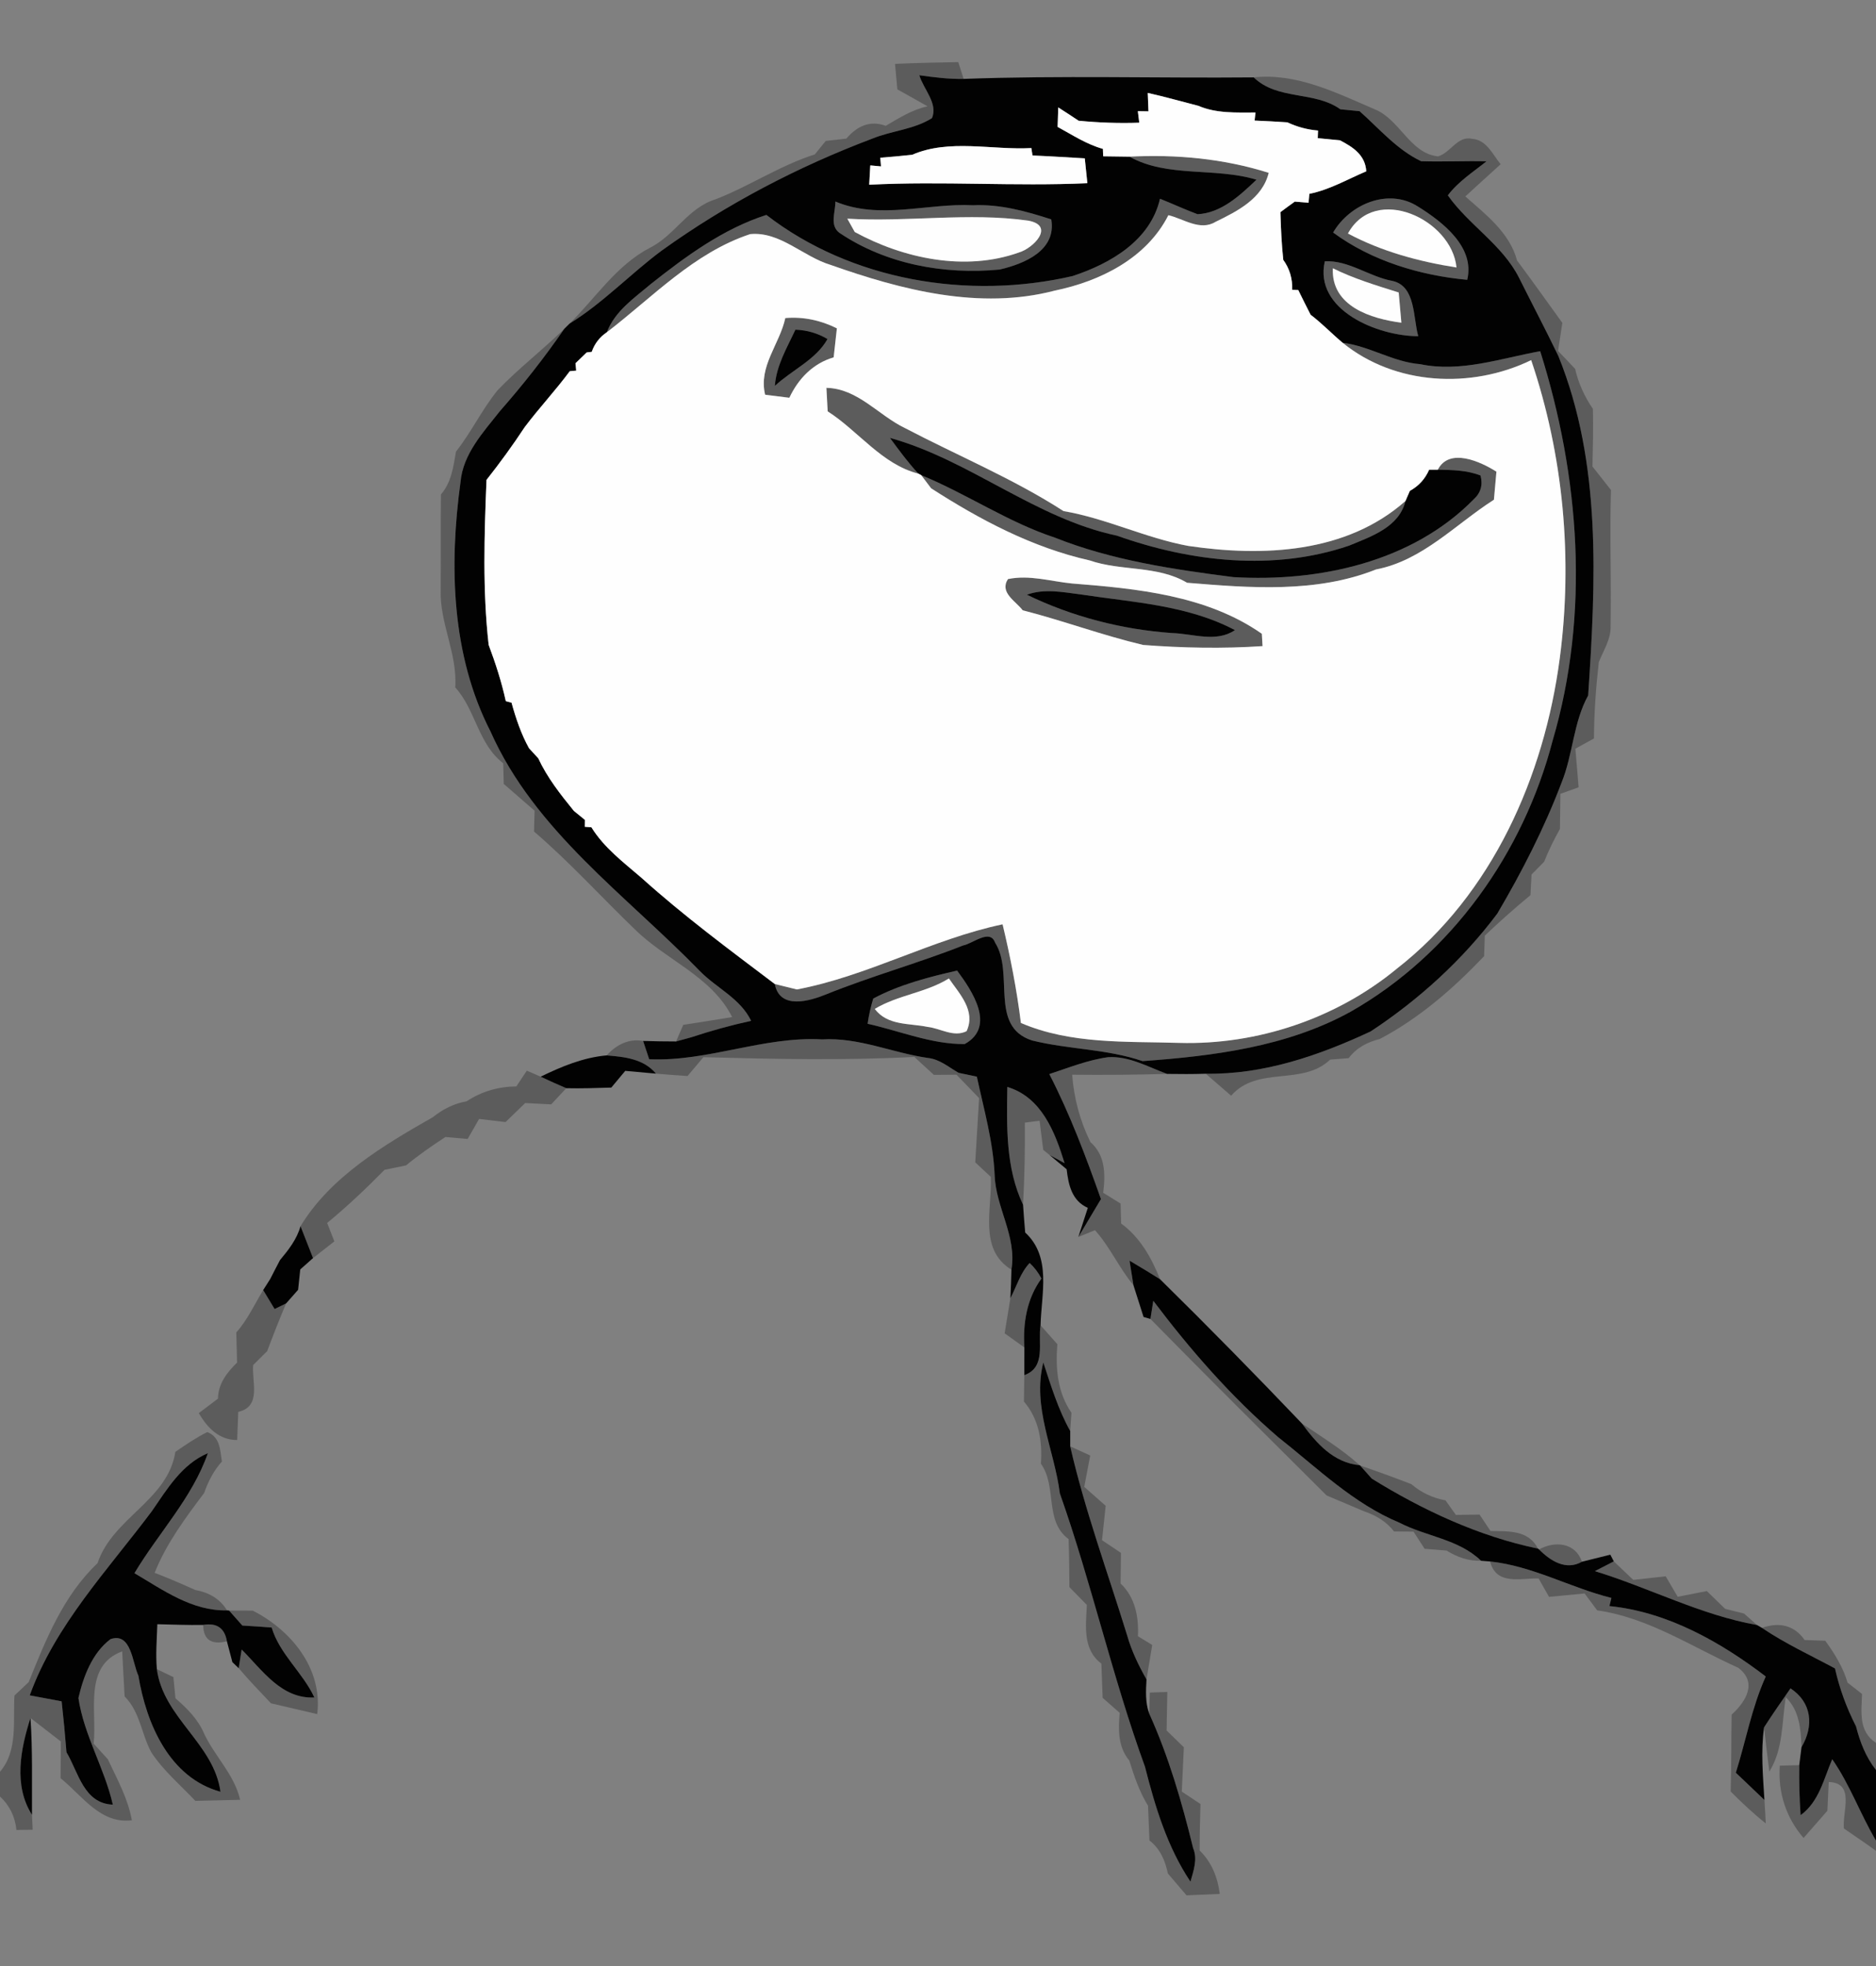 <?xml version="1.0" encoding="UTF-8" ?>
<!DOCTYPE svg PUBLIC "-//W3C//DTD SVG 1.1//EN" "http://www.w3.org/Graphics/SVG/1.1/DTD/svg11.dtd">
<svg width="210pt" height="220pt" viewBox="0 0 210 220" version="1.1" xmlns="http://www.w3.org/2000/svg">
<rect x="0" y="0" width="210" height="220" fill="#808080" stroke="none"/>
<g id="#585858e0">
<path fill="#585858" opacity="0.88" d=" M 100.19 7.15 C 102.55 7.04 104.91 6.99 107.27 6.95 C 107.42 7.42 107.72 8.36 107.87 8.83 C 106.21 8.86 104.55 8.65 102.91 8.42 C 103.35 9.94 105.04 11.59 104.32 13.22 C 102.32 14.49 99.83 14.62 97.65 15.51 C 89.30 18.66 81.32 22.83 74.06 28.05 C 70.55 30.66 67.51 33.90 63.76 36.21 C 66.69 33.32 69.01 29.67 72.75 27.73 C 75.52 26.34 77.04 23.24 80.08 22.31 C 83.89 20.84 87.31 18.51 91.21 17.28 C 91.52 16.90 92.13 16.14 92.43 15.77 C 93.01 15.70 94.16 15.58 94.74 15.51 C 95.91 14.14 97.36 13.42 99.15 14.08 C 100.64 13.21 102.10 12.27 103.83 11.90 C 102.70 11.26 101.58 10.62 100.45 10.00 C 100.36 9.05 100.27 8.10 100.19 7.15 Z" />
<path fill="#585858" opacity="0.88" d=" M 140.34 8.66 C 145.11 8.14 149.59 10.38 153.86 12.22 C 156.71 13.35 157.80 17.15 160.96 17.50 C 162.39 17.11 163.15 15.14 164.81 15.54 C 166.41 15.65 167.09 17.29 167.98 18.38 C 166.66 19.57 165.34 20.78 164.03 21.98 C 166.33 24.02 168.98 26.02 169.82 29.15 C 171.54 31.46 173.21 33.80 174.89 36.13 C 174.77 36.91 174.53 38.48 174.41 39.27 C 175.05 39.93 175.68 40.60 176.32 41.28 C 176.69 42.89 177.37 44.39 178.31 45.75 C 178.36 47.90 178.31 50.05 178.26 52.20 C 178.95 53.08 179.64 53.95 180.33 54.83 C 180.18 59.90 180.38 64.97 180.29 70.03 C 180.35 71.51 179.49 72.78 178.97 74.10 C 178.65 76.93 178.44 79.78 178.43 82.63 C 177.91 82.92 176.87 83.49 176.35 83.78 C 176.47 85.22 176.59 86.66 176.71 88.10 C 176.20 88.28 175.18 88.65 174.67 88.83 C 174.66 90.14 174.64 91.45 174.62 92.76 C 173.95 93.94 173.36 95.16 172.85 96.43 C 172.50 96.78 171.80 97.50 171.44 97.86 C 171.41 98.44 171.35 99.59 171.32 100.17 C 169.56 101.62 167.86 103.13 166.21 104.70 C 166.19 105.27 166.15 106.42 166.13 107.00 C 162.67 110.62 158.90 113.93 154.44 116.27 C 153.06 116.60 151.83 117.26 150.97 118.41 C 150.45 118.45 149.41 118.53 148.90 118.57 C 145.78 121.56 140.80 119.21 137.81 122.61 C 136.86 121.79 135.91 120.97 134.97 120.15 C 141.45 120.26 147.64 118.12 153.43 115.42 C 158.83 111.87 163.73 107.41 167.61 102.23 C 170.37 97.55 172.87 92.67 174.80 87.58 C 176.09 84.41 176.11 80.84 177.78 77.82 C 178.62 65.13 179.32 51.86 174.44 39.83 C 173.02 36.89 171.50 34.00 170.04 31.08 C 168.17 27.38 164.43 25.20 162.07 21.86 C 163.24 20.31 164.90 19.25 166.40 18.05 C 163.96 17.99 161.52 18.12 159.08 18.04 C 156.37 16.75 154.40 14.40 152.19 12.44 C 151.65 12.39 150.57 12.28 150.04 12.23 C 147.12 10.15 143.01 11.25 140.34 8.66 Z" />
<path fill="#585858" opacity="0.88" d=" M 126.43 17.53 C 131.70 17.26 136.98 17.75 142.02 19.34 C 141.31 22.23 138.52 23.63 136.06 24.83 C 134.33 25.88 132.48 24.48 130.79 24.08 C 128.34 28.91 123.16 31.47 118.07 32.52 C 109.67 34.72 100.92 32.45 92.97 29.64 C 89.90 28.72 87.31 25.87 83.97 26.20 C 77.68 28.28 73.06 33.25 67.93 37.18 C 68.84 34.80 71.01 33.34 72.88 31.76 C 76.81 28.65 80.96 25.60 85.79 24.05 C 95.32 31.42 108.43 33.58 120.07 30.89 C 124.30 29.50 128.78 26.91 129.85 22.24 C 131.26 22.80 132.63 23.44 134.05 23.97 C 136.70 23.85 138.82 21.85 140.65 20.11 C 136.02 18.70 130.68 19.91 126.43 17.53 Z" />
<path fill="#585858" opacity="0.88" d=" M 149.23 26.02 C 151.08 22.84 155.43 20.99 158.74 23.12 C 161.50 24.84 165.13 27.65 164.24 31.31 C 158.99 30.83 153.54 29.20 149.23 26.02 M 150.89 26.13 C 154.66 28.14 158.83 29.27 163.04 29.93 C 162.52 24.55 153.94 20.55 150.89 26.13 Z" />
<path fill="#585858" opacity="0.88" d=" M 93.96 26.05 C 92.83 25.22 93.54 23.69 93.51 22.55 C 98.49 24.64 103.77 22.71 108.92 22.97 C 111.93 22.83 114.85 23.63 117.68 24.55 C 118.27 28.02 114.70 29.51 111.91 30.16 C 105.71 30.76 99.17 29.57 93.96 26.05 M 94.85 24.47 L 95.68 25.96 C 101.12 28.93 108.03 30.40 114.04 28.26 C 115.67 27.79 118.15 25.26 115.11 24.69 C 108.40 23.74 101.60 24.88 94.85 24.47 Z" />
<path fill="#585858" opacity="0.88" d=" M 148.30 29.24 C 150.99 29.10 153.27 30.97 155.89 31.44 C 158.50 32.03 158.17 35.58 158.76 37.62 C 154.24 37.63 147.05 34.70 148.30 29.24 M 149.20 30.02 C 149.00 34.29 153.50 35.67 156.87 36.11 C 156.79 35.26 156.64 33.57 156.57 32.73 C 154.07 31.94 151.55 31.19 149.20 30.02 Z" />
<path fill="#585858" opacity="0.88" d=" M 87.91 35.59 C 89.93 35.42 91.87 35.84 93.68 36.74 C 93.56 37.82 93.44 38.91 93.32 39.99 C 91.01 40.66 89.36 42.38 88.36 44.51 C 87.45 44.40 86.55 44.28 85.65 44.17 C 84.88 41.00 87.27 38.53 87.91 35.59 M 89.04 36.89 C 88.10 38.91 86.90 40.90 86.74 43.18 C 88.65 41.40 91.34 40.25 92.63 37.94 C 91.54 37.29 90.34 36.94 89.04 36.89 Z" />
<path fill="#585858" opacity="0.88" d=" M 55.70 43.67 C 58.04 41.23 60.74 39.16 63.17 36.79 C 60.95 40.02 58.52 43.09 55.94 46.03 C 54.08 48.39 51.83 50.80 51.55 53.94 C 50.27 63.29 50.52 73.30 54.91 81.86 C 59.87 93.01 70.10 100.18 78.36 108.68 C 80.23 110.58 82.88 111.73 84.08 114.23 C 81.82 114.73 79.59 115.34 77.39 116.07 C 76.96 116.19 76.11 116.42 75.68 116.54 C 75.88 116.07 76.28 115.14 76.49 114.68 C 78.31 114.40 80.14 114.11 81.96 113.81 C 79.63 109.21 74.51 107.43 71.02 103.95 C 67.26 100.33 63.75 96.45 59.78 93.05 C 59.79 92.47 59.82 91.30 59.84 90.72 C 58.69 89.72 57.54 88.72 56.39 87.72 C 56.37 87.14 56.35 85.99 56.33 85.41 C 53.51 83.24 53.25 79.44 50.96 76.92 C 51.22 73.15 49.21 69.74 49.33 66.01 C 49.36 62.45 49.31 58.89 49.36 55.33 C 50.52 53.99 50.76 52.23 51.04 50.54 C 52.76 48.37 53.95 45.82 55.70 43.67 Z" />
<path fill="#585858" opacity="0.88" d=" M 150.30 38.36 C 153.30 38.72 155.93 40.51 158.97 40.75 C 163.51 41.70 167.98 40.10 172.41 39.30 C 176.84 53.34 177.99 68.67 173.79 82.92 C 170.53 95.41 162.49 106.79 151.19 113.21 C 144.09 117.13 135.85 118.17 127.90 118.74 C 123.88 117.36 119.57 117.44 115.50 116.42 C 110.69 114.83 113.57 108.90 111.39 105.48 C 110.82 103.89 108.88 105.60 107.83 105.79 C 102.79 107.78 97.56 109.22 92.53 111.25 C 90.61 112.03 87.29 113.02 86.73 110.11 C 87.35 110.26 88.58 110.57 89.20 110.72 C 97.12 109.23 104.35 105.09 112.23 103.43 C 113.10 107.07 113.82 110.75 114.28 114.47 C 119.88 116.87 126.06 116.52 132.01 116.70 C 140.76 116.95 149.62 113.96 156.37 108.39 C 167.06 100.06 172.86 86.86 174.60 73.67 C 176.07 62.52 175.02 50.96 171.40 40.30 C 164.70 43.55 156.17 43.13 150.30 38.36 Z" />
<path fill="#585858" opacity="0.88" d=" M 92.51 43.40 C 96.03 43.48 98.31 46.46 101.28 47.89 C 107.20 50.99 113.42 53.56 119.05 57.19 C 123.85 58.01 128.24 60.21 133.02 61.09 C 141.35 62.32 150.70 61.93 157.33 56.06 C 156.61 59.01 153.49 60.03 151.01 61.06 C 142.58 63.93 133.29 62.88 125.03 59.94 C 115.87 58.01 108.59 51.49 99.62 49.00 C 100.63 50.37 101.64 51.75 102.80 53.00 C 98.71 51.96 96.10 48.24 92.65 46.03 C 92.61 45.15 92.56 44.28 92.51 43.40 Z" />
<path fill="#585858" opacity="0.88" d=" M 160.95 52.56 C 162.23 50.05 165.73 51.65 167.51 52.78 C 167.41 53.83 167.33 54.87 167.23 55.92 C 162.95 58.65 159.24 62.72 154.04 63.72 C 147.34 66.39 139.92 65.79 132.88 65.21 C 129.55 63.24 125.54 63.94 121.97 62.71 C 115.57 61.27 109.71 58.17 104.23 54.64 C 103.95 54.27 103.39 53.54 103.12 53.17 C 108.22 55.26 112.82 58.43 118.08 60.16 C 124.46 62.70 131.30 63.71 138.07 64.58 C 147.62 65.14 158.04 62.92 164.95 55.89 C 165.75 55.17 166.01 54.28 165.73 53.21 C 164.21 52.61 162.56 52.59 160.95 52.56 Z" />
<path fill="#585858" opacity="0.88" d=" M 112.83 64.80 C 115.22 64.30 117.60 65.05 119.97 65.29 C 127.25 65.86 135.11 66.62 141.25 70.92 C 141.27 71.27 141.31 71.95 141.33 72.30 C 136.88 72.60 132.41 72.51 127.96 72.17 C 123.40 71.09 119.00 69.45 114.48 68.29 C 113.68 67.24 111.86 66.31 112.83 64.80 M 114.95 66.55 C 120.03 69.01 125.58 70.44 131.20 70.84 C 133.52 70.90 136.14 71.94 138.24 70.51 C 132.92 67.70 126.82 67.41 120.99 66.52 C 118.99 66.27 116.91 65.83 114.95 66.55 Z" />
<path fill="#585858" opacity="0.88" d=" M 97.75 111.74 C 100.68 110.18 103.93 109.34 107.14 108.61 C 108.82 110.87 111.52 114.88 107.99 116.83 C 104.32 116.87 100.71 115.36 97.12 114.56 C 97.26 113.60 97.47 112.66 97.75 111.74 M 97.92 112.90 C 99.37 114.80 101.77 114.48 103.83 114.91 C 105.29 115.07 106.74 116.11 108.20 115.39 C 109.26 113.10 107.41 111.22 106.22 109.49 C 103.64 111.09 100.51 111.34 97.92 112.90 Z" />
<path fill="#585858" opacity="0.88" d=" M 67.91 118.10 C 68.98 116.91 70.38 116.19 71.99 116.48 C 72.16 117.00 72.50 118.02 72.67 118.53 C 79.26 118.82 85.45 115.94 92.03 116.31 C 96.12 116.06 99.91 117.82 103.89 118.39 C 105.20 118.53 106.21 119.43 107.31 120.05 C 107.82 120.16 108.84 120.37 109.35 120.48 C 110.13 124.12 111.17 127.72 111.34 131.46 C 111.45 135.11 113.85 138.33 113.22 142.08 C 109.50 139.80 111.08 135.24 110.91 131.69 C 110.47 131.29 109.60 130.48 109.17 130.07 C 109.31 127.68 109.46 125.28 109.60 122.88 C 108.76 122.01 107.91 121.13 107.07 120.26 C 106.44 120.26 105.18 120.28 104.54 120.28 C 103.81 119.61 103.08 118.94 102.35 118.27 C 94.49 118.68 86.61 118.51 78.74 118.30 C 78.30 118.82 77.41 119.88 76.96 120.41 C 75.79 120.33 74.61 120.24 73.43 120.14 C 72.05 118.48 69.91 118.26 67.91 118.10 Z" />
<path fill="#585858" opacity="0.88" d=" M 117.46 120.19 C 119.63 119.48 121.77 118.61 124.05 118.30 C 126.39 118.16 128.51 119.39 130.64 120.17 C 127.10 120.27 123.56 120.30 120.02 120.26 C 120.21 122.89 120.90 125.44 122.06 127.80 C 123.75 129.28 123.75 131.41 123.49 133.47 C 123.98 133.77 124.96 134.38 125.44 134.68 C 125.46 135.24 125.49 136.36 125.50 136.91 C 127.63 138.47 128.90 140.75 129.86 143.15 C 128.73 142.44 127.59 141.74 126.44 141.07 C 126.55 141.76 126.77 143.13 126.88 143.82 C 125.27 141.89 124.26 139.53 122.57 137.66 L 120.71 138.42 C 121.55 137.01 122.40 135.60 123.24 134.18 C 121.55 129.41 119.78 124.69 117.46 120.19 Z" />
<path fill="#585858" opacity="0.88" d=" M 57.80 121.57 C 58.09 121.13 58.68 120.25 58.97 119.81 C 59.36 119.98 60.13 120.32 60.52 120.48 C 61.47 120.93 62.42 121.36 63.39 121.77 C 62.97 122.23 62.13 123.13 61.70 123.58 C 60.98 123.54 59.52 123.47 58.79 123.43 C 58.05 124.14 57.32 124.85 56.59 125.56 C 55.85 125.47 54.37 125.30 53.63 125.21 C 53.31 125.77 52.67 126.89 52.35 127.45 C 51.73 127.40 50.49 127.28 49.86 127.23 C 48.34 128.22 46.85 129.26 45.45 130.41 C 44.85 130.53 43.65 130.78 43.05 130.90 C 41.00 132.98 38.88 134.99 36.62 136.85 C 36.89 137.53 37.16 138.22 37.43 138.91 C 36.83 139.38 35.64 140.31 35.04 140.78 C 34.69 139.89 33.99 138.11 33.64 137.21 C 36.99 131.68 42.99 128.12 48.46 125.01 C 49.57 124.12 50.82 123.48 52.23 123.24 C 53.90 122.13 55.79 121.59 57.80 121.57 Z" />
<path fill="#585858" opacity="0.88" d=" M 112.76 121.63 C 116.60 122.78 118.10 126.69 119.17 130.16 L 117.48 129.24 L 116.78 128.67 C 116.68 127.86 116.47 126.23 116.37 125.41 L 114.72 125.62 C 114.75 128.69 114.69 131.75 114.52 134.81 C 112.57 130.70 112.69 126.07 112.76 121.63 Z" />
<path fill="#585858" opacity="0.88" d=" M 120.50 133.34 C 120.74 133.58 120.74 133.58 120.50 133.34 Z" />
<path fill="#585858" opacity="0.88" d=" M 30.25 143.12 C 30.52 142.59 31.06 141.53 31.34 141.01 C 31.06 141.53 30.52 142.59 30.25 143.12 Z" />
<path fill="#585858" opacity="0.88" d=" M 115.26 141.33 C 115.79 141.82 116.23 142.40 116.58 143.07 C 114.94 145.33 114.50 148.04 114.67 150.78 C 114.12 150.38 113.01 149.59 112.46 149.20 C 112.67 147.89 112.88 146.59 113.10 145.28 C 113.79 143.97 114.22 142.42 115.26 141.33 Z" />
<path fill="#585858" opacity="0.88" d=" M 26.45 149.10 C 27.71 147.69 28.49 145.96 29.46 144.36 C 29.78 144.89 30.42 145.95 30.74 146.48 L 32.03 145.85 C 31.28 147.61 30.58 149.40 29.91 151.19 C 29.52 151.58 28.73 152.36 28.34 152.75 C 28.17 154.63 29.31 157.38 26.67 157.99 C 26.64 158.78 26.58 160.36 26.55 161.14 C 24.52 161.14 23.22 159.78 22.25 158.13 C 22.79 157.72 23.87 156.92 24.40 156.51 C 24.42 154.84 25.41 153.58 26.54 152.47 C 26.51 151.34 26.48 150.22 26.45 149.10 Z" />
<path fill="#585858" opacity="0.88" d=" M 128.78 147.59 C 128.86 147.09 129.02 146.07 129.10 145.56 C 133.26 151.07 137.82 156.30 143.07 160.81 C 147.42 164.23 151.46 168.23 156.65 170.39 C 159.64 171.94 163.28 172.22 165.79 174.65 C 164.39 174.70 163.10 174.24 161.93 173.51 C 161.32 173.46 160.09 173.36 159.47 173.31 C 159.16 172.83 158.54 171.87 158.23 171.39 C 157.68 171.38 156.59 171.38 156.05 171.37 C 155.19 170.26 154.01 169.56 152.70 169.12 C 151.29 168.53 149.90 167.93 148.50 167.34 C 141.91 160.78 135.29 154.23 128.78 147.59 Z" />
<path fill="#585858" opacity="0.88" d=" M 114.66 153.88 C 117.14 153.00 116.16 150.22 116.48 148.30 C 116.95 148.83 117.89 149.89 118.36 150.42 C 118.14 153.12 118.37 155.81 119.94 158.09 L 119.80 160.13 C 118.45 157.72 117.65 155.07 116.79 152.46 C 115.52 157.46 118.02 162.22 118.64 167.11 C 122.20 177.18 124.51 187.65 128.17 197.70 C 129.31 202.18 130.66 206.67 133.26 210.56 C 133.60 209.34 134.08 208.06 133.56 206.81 C 132.30 201.66 130.83 196.58 128.64 191.74 C 128.66 191.15 128.69 189.99 128.71 189.40 L 130.67 189.33 C 130.65 190.40 130.61 192.56 130.59 193.64 C 131.23 194.26 131.88 194.89 132.52 195.52 C 132.45 197.17 132.37 198.82 132.29 200.48 C 132.81 200.83 133.86 201.52 134.38 201.87 C 134.33 203.60 134.29 205.33 134.29 207.07 C 135.63 208.38 136.31 210.08 136.54 211.93 C 135.61 211.97 133.75 212.05 132.82 212.09 C 132.12 211.27 131.42 210.46 130.73 209.64 C 130.43 208.20 129.86 206.86 128.67 205.95 C 128.61 204.65 128.57 203.35 128.51 202.06 C 127.54 200.49 126.95 198.74 126.41 197.00 C 125.14 195.48 125.17 193.55 125.34 191.67 C 124.70 191.11 124.06 190.55 123.43 189.99 C 123.39 188.71 123.34 187.43 123.29 186.16 C 121.16 184.56 121.56 181.92 121.66 179.59 C 121.01 178.92 120.36 178.26 119.71 177.60 C 119.70 175.80 119.68 174.01 119.62 172.23 C 116.87 170.19 118.36 166.37 116.52 163.79 C 116.69 161.27 116.31 158.81 114.62 156.83 C 114.63 155.85 114.65 154.86 114.66 153.88 Z" />
<path fill="#585858" opacity="0.88" d=" M 145.74 159.29 C 147.94 160.78 150.22 162.17 152.21 163.96 C 149.27 163.68 147.37 161.51 145.74 159.29 Z" />
<path fill="#585858" opacity="0.88" d=" M 19.63 162.46 C 20.79 161.67 21.95 160.87 23.20 160.25 C 24.64 160.79 24.64 162.27 24.84 163.54 C 23.92 164.57 23.30 165.78 22.85 167.07 C 20.74 169.87 18.62 172.72 17.31 176.00 C 18.84 176.59 20.36 177.24 21.86 177.92 C 23.35 178.19 24.61 178.88 25.41 180.20 C 21.50 180.29 18.26 177.93 15.05 176.04 C 17.74 171.53 21.51 167.64 23.27 162.61 C 20.35 163.85 18.72 166.61 17.00 169.10 C 12.07 175.68 6.18 181.85 3.33 189.71 C 4.22 189.88 6.01 190.21 6.90 190.38 C 7.11 192.27 7.29 194.17 7.44 196.07 C 8.78 198.32 9.38 201.82 12.63 201.94 C 11.70 197.85 9.39 194.16 8.78 190.01 C 9.34 187.58 10.32 184.97 12.37 183.42 C 14.70 182.62 14.81 186.05 15.49 187.51 C 16.38 192.88 18.95 198.92 24.68 200.50 C 23.95 195.11 18.29 192.24 17.56 186.78 C 18.02 187.01 18.95 187.45 19.41 187.67 C 19.47 188.26 19.58 189.45 19.64 190.04 C 20.95 191.17 22.19 192.41 22.87 194.04 C 24.07 196.57 26.24 198.59 26.88 201.40 C 25.21 201.44 23.54 201.48 21.87 201.52 C 20.20 199.75 18.29 198.15 16.94 196.09 C 15.83 194.04 15.67 191.54 13.95 189.83 C 13.85 188.15 13.77 186.46 13.68 184.79 C 9.30 186.39 10.89 191.56 10.48 195.11 C 10.88 195.55 11.67 196.42 12.07 196.86 C 13.11 199.08 14.32 201.24 14.76 203.69 C 11.23 204.13 9.20 200.93 6.78 198.98 C 6.79 197.61 6.80 196.24 6.81 194.87 C 5.68 193.99 4.54 193.11 3.41 192.24 C 2.30 195.72 1.49 199.79 3.58 203.08 C 3.60 203.50 3.64 204.34 3.66 204.75 C 3.20 204.76 2.30 204.76 1.84 204.77 C 1.68 203.27 1.07 202.02 0.00 201.03 L 0.00 198.26 C 2.03 195.89 1.44 192.61 1.62 189.73 C 2.02 189.36 2.81 188.61 3.21 188.23 C 5.14 183.45 7.10 178.53 10.92 174.92 C 12.61 169.83 18.79 167.90 19.63 162.46 Z" />
<path fill="#585858" opacity="0.88" d=" M 119.80 161.85 C 120.36 162.11 121.48 162.62 122.04 162.87 C 121.88 163.75 121.54 165.50 121.37 166.38 C 122.17 167.08 122.97 167.79 123.77 168.50 C 123.63 169.78 123.50 171.06 123.36 172.35 C 123.89 172.70 124.95 173.41 125.48 173.77 C 125.46 174.90 125.45 176.04 125.44 177.19 C 127.08 178.76 127.48 180.91 127.38 183.10 C 127.78 183.34 128.58 183.82 128.98 184.07 C 128.76 185.35 128.55 186.64 128.34 187.93 C 127.45 186.36 126.66 184.73 126.17 182.99 C 124.00 175.96 121.45 169.03 119.80 161.85 Z" />
<path fill="#585858" opacity="0.88" d=" M 152.25 163.99 C 154.18 164.65 156.09 165.34 157.99 166.08 C 159.09 167.02 160.38 167.63 161.81 167.89 C 162.10 168.30 162.68 169.11 162.97 169.52 C 163.63 169.51 164.95 169.49 165.62 169.48 C 165.92 169.94 166.54 170.86 166.85 171.32 C 168.84 171.36 171.09 171.18 172.16 173.29 C 165.55 171.92 159.26 168.99 153.56 165.46 C 153.23 165.09 152.58 164.36 152.25 163.99 Z" />
<path fill="#585858" opacity="0.88" d=" M 172.28 173.38 C 174.04 172.41 176.36 172.60 177.08 174.76 C 175.30 175.78 173.54 174.66 172.28 173.38 Z" />
<path fill="#585858" opacity="0.88" d=" M 166.80 174.73 C 171.55 175.23 175.79 177.66 180.38 178.81 L 180.16 179.72 C 186.64 180.37 192.56 183.71 197.66 187.60 C 196.10 191.04 195.44 194.78 194.31 198.37 C 195.37 199.39 196.45 200.39 197.51 201.42 C 197.57 202.29 197.62 203.16 197.66 204.04 C 196.27 202.94 194.98 201.72 193.73 200.47 C 193.82 197.60 193.79 194.74 193.84 191.87 C 195.44 190.41 196.77 188.26 194.57 186.62 C 189.40 184.30 184.52 181.01 178.79 180.20 C 178.44 179.73 177.73 178.79 177.38 178.31 C 176.05 178.44 174.72 178.56 173.40 178.69 C 173.10 178.17 172.52 177.14 172.23 176.63 C 170.20 176.58 167.49 177.44 166.80 174.73 Z" />
<path fill="#585858" opacity="0.88" d=" M 178.53 175.81 C 179.06 175.54 180.12 174.99 180.65 174.72 C 181.20 175.24 182.28 176.27 182.83 176.79 C 184.04 176.65 185.25 176.52 186.46 176.39 C 186.80 176.96 187.46 178.11 187.80 178.68 C 188.61 178.52 190.24 178.20 191.06 178.04 C 191.74 178.71 192.42 179.37 193.11 180.03 C 193.64 180.16 194.70 180.43 195.23 180.56 C 195.60 180.88 196.32 181.52 196.68 181.84 C 190.38 180.72 184.63 177.68 178.53 175.81 Z" />
<path fill="#585858" opacity="0.88" d=" M 25.64 180.22 C 26.30 180.23 27.63 180.23 28.29 180.23 C 32.59 182.41 36.14 186.72 35.51 191.81 C 33.78 191.40 32.06 191.00 30.33 190.60 C 29.11 189.30 27.87 188.03 26.72 186.67 C 26.80 186.15 26.97 185.10 27.05 184.58 C 29.37 186.89 31.49 190.12 35.19 189.95 C 33.89 187.15 31.30 185.10 30.41 182.12 C 29.32 182.04 28.22 181.96 27.13 181.90 C 26.76 181.48 26.01 180.64 25.64 180.22 Z" />
<path fill="#585858" opacity="0.88" d=" M 22.74 181.83 C 24.26 181.57 25.15 182.18 25.40 183.66 C 23.66 184.09 22.77 183.49 22.74 181.83 Z" />
<path fill="#585858" opacity="0.88" d=" M 197.23 182.16 C 199.15 181.49 200.84 181.84 202.01 183.52 C 202.59 183.54 203.74 183.58 204.32 183.60 C 205.37 185.04 206.31 186.57 206.82 188.29 C 207.23 188.61 208.03 189.24 208.44 189.56 C 208.37 191.55 208.02 193.74 210.00 195.03 L 210.00 198.06 C 208.86 196.62 208.21 194.93 207.76 193.17 C 206.71 191.12 205.91 188.95 205.41 186.70 C 202.66 185.22 199.82 183.91 197.23 182.16 Z" />
<path fill="#585858" opacity="0.88" d=" M 200.43 188.93 C 202.82 190.50 203.07 193.13 201.66 195.51 C 201.58 193.51 201.44 191.41 199.90 189.92 C 199.45 192.72 199.63 195.73 198.06 198.24 C 197.84 196.59 197.66 194.94 197.47 193.29 C 198.42 191.81 199.43 190.37 200.43 188.93 Z" />
<path fill="#585858" opacity="0.88" d=" M 199.23 197.58 C 199.78 197.56 200.87 197.53 201.41 197.52 C 201.38 199.38 201.43 201.25 201.56 203.12 C 203.63 201.62 204.15 199.06 205.10 196.86 C 207.08 199.70 208.24 203.00 210.00 205.97 L 210.00 207.11 C 208.82 206.25 207.61 205.44 206.41 204.61 C 206.19 202.81 207.72 199.49 204.71 199.41 C 204.67 200.21 204.60 201.82 204.56 202.62 C 203.67 203.63 202.78 204.65 201.89 205.67 C 199.92 203.38 199.02 200.59 199.23 197.58 Z" />
</g>
<g id="#020202fe">
<path fill="#020202" opacity="1.00" d=" M 102.91 8.42 C 104.55 8.65 106.21 8.86 107.87 8.83 C 118.69 8.43 129.52 8.76 140.34 8.66 C 143.01 11.25 147.12 10.15 150.04 12.23 C 150.57 12.28 151.65 12.39 152.19 12.44 C 154.40 14.40 156.37 16.75 159.08 18.04 C 161.52 18.12 163.96 17.99 166.40 18.05 C 164.90 19.25 163.24 20.31 162.07 21.86 C 164.43 25.20 168.17 27.38 170.04 31.08 C 171.50 34.00 173.02 36.89 174.44 39.83 C 179.32 51.86 178.62 65.13 177.78 77.82 C 176.11 80.84 176.09 84.41 174.80 87.58 C 172.87 92.67 170.37 97.55 167.61 102.23 C 163.73 107.41 158.83 111.87 153.43 115.42 C 147.64 118.12 141.45 120.26 134.97 120.15 C 133.52 120.20 132.08 120.19 130.64 120.17 C 128.51 119.39 126.39 118.16 124.05 118.30 C 121.77 118.61 119.63 119.48 117.46 120.19 C 119.78 124.69 121.55 129.41 123.24 134.18 C 122.40 135.60 121.55 137.01 120.71 138.42 C 121.07 137.34 121.42 136.25 121.77 135.16 C 119.97 134.36 119.60 132.56 119.40 130.84 C 118.76 130.30 118.12 129.77 117.48 129.24 L 119.17 130.16 C 118.10 126.69 116.60 122.78 112.76 121.63 C 112.69 126.07 112.57 130.70 114.52 134.81 C 114.59 135.85 114.67 136.88 114.76 137.92 C 117.74 140.67 116.57 144.76 116.48 148.30 C 116.16 150.22 117.14 153.00 114.66 153.88 C 114.67 153.11 114.67 151.55 114.67 150.78 C 114.50 148.04 114.94 145.33 116.58 143.07 C 116.23 142.40 115.79 141.82 115.26 141.33 C 114.22 142.42 113.79 143.97 113.10 145.28 C 113.16 144.21 113.20 143.15 113.22 142.08 C 113.85 138.33 111.45 135.11 111.34 131.46 C 111.17 127.72 110.13 124.12 109.35 120.48 C 108.84 120.37 107.82 120.16 107.31 120.05 C 106.21 119.43 105.20 118.53 103.89 118.39 C 99.91 117.82 96.12 116.06 92.03 116.31 C 85.45 115.94 79.26 118.82 72.67 118.53 C 72.50 118.02 72.16 117.00 71.99 116.48 C 73.22 116.52 74.45 116.54 75.68 116.54 C 76.11 116.42 76.96 116.19 77.39 116.07 C 79.59 115.34 81.82 114.73 84.08 114.23 C 82.88 111.73 80.23 110.58 78.36 108.68 C 70.10 100.18 59.87 93.01 54.91 81.86 C 50.52 73.30 50.27 63.29 51.55 53.94 C 51.83 50.80 54.08 48.39 55.94 46.03 C 58.52 43.09 60.95 40.02 63.17 36.79 C 63.31 36.65 63.61 36.36 63.76 36.21 C 67.51 33.90 70.55 30.66 74.06 28.05 C 81.32 22.83 89.30 18.66 97.65 15.51 C 99.83 14.62 102.32 14.49 104.32 13.22 C 105.04 11.59 103.35 9.94 102.91 8.42 M 128.56 12.46 L 127.37 12.44 L 127.53 13.73 C 125.26 13.81 123.00 13.73 120.74 13.51 C 119.99 13.01 119.23 12.51 118.46 12.02 C 118.44 12.56 118.41 13.65 118.39 14.20 C 120.04 15.10 121.63 16.15 123.46 16.66 L 123.49 17.49 C 124.47 17.51 125.45 17.52 126.43 17.53 C 130.68 19.91 136.02 18.70 140.65 20.11 C 138.82 21.85 136.70 23.85 134.05 23.97 C 132.63 23.44 131.26 22.80 129.85 22.24 C 128.78 26.91 124.30 29.50 120.07 30.89 C 108.43 33.58 95.32 31.42 85.79 24.05 C 80.96 25.60 76.81 28.65 72.88 31.76 C 71.01 33.34 68.84 34.80 67.93 37.18 C 67.13 37.72 66.56 38.45 66.24 39.37 L 65.67 39.44 C 65.36 39.74 64.73 40.34 64.42 40.65 L 64.50 41.47 L 63.78 41.54 C 62.18 43.70 60.35 45.65 58.74 47.79 C 57.40 49.82 55.97 51.79 54.46 53.70 C 54.21 59.85 54.01 66.03 54.70 72.16 C 55.47 74.22 56.15 76.31 56.62 78.46 L 57.26 78.63 C 57.75 80.39 58.33 82.13 59.22 83.73 C 59.47 84.01 59.99 84.57 60.25 84.85 C 61.26 87.02 62.74 88.90 64.24 90.74 C 64.55 90.99 65.17 91.50 65.48 91.75 L 65.47 92.52 L 66.20 92.57 C 67.62 94.87 69.79 96.49 71.81 98.23 C 76.54 102.49 81.66 106.28 86.73 110.11 C 87.29 113.02 90.61 112.03 92.53 111.25 C 97.56 109.22 102.79 107.78 107.83 105.79 C 108.88 105.60 110.82 103.89 111.39 105.48 C 113.57 108.90 110.69 114.83 115.50 116.42 C 119.57 117.44 123.88 117.36 127.90 118.74 C 135.85 118.17 144.09 117.13 151.19 113.21 C 162.49 106.79 170.53 95.41 173.79 82.92 C 177.99 68.67 176.84 53.34 172.41 39.30 C 167.98 40.10 163.51 41.70 158.97 40.75 C 155.93 40.51 153.30 38.72 150.30 38.36 C 149.08 37.34 147.98 36.18 146.71 35.22 C 146.24 34.30 145.78 33.38 145.33 32.46 L 144.65 32.43 C 144.69 31.16 144.35 30.05 143.65 29.08 C 143.46 27.31 143.38 25.52 143.33 23.74 C 143.73 23.44 144.53 22.85 144.94 22.56 C 145.32 22.59 146.09 22.66 146.48 22.69 L 146.57 21.69 C 148.83 21.24 150.84 20.06 152.94 19.17 C 152.83 17.34 151.44 16.45 149.99 15.70 C 149.37 15.64 148.13 15.52 147.51 15.46 L 147.54 14.61 C 146.34 14.51 145.19 14.20 144.11 13.69 C 142.89 13.61 141.66 13.54 140.44 13.49 L 140.54 12.59 C 138.39 12.59 136.16 12.71 134.14 11.84 C 132.25 11.36 130.38 10.82 128.48 10.40 C 128.50 10.91 128.54 11.95 128.56 12.46 M 98.54 17.65 L 98.62 18.62 C 98.32 18.60 97.72 18.54 97.42 18.51 C 97.39 19.05 97.33 20.13 97.30 20.67 C 105.44 20.25 113.58 20.87 121.72 20.50 C 121.62 19.57 121.53 18.64 121.43 17.72 C 119.48 17.61 117.53 17.48 115.58 17.40 L 115.45 16.57 C 111.04 16.81 106.26 15.52 102.11 17.32 C 100.92 17.45 99.73 17.56 98.54 17.65 M 149.23 26.02 C 153.54 29.20 158.99 30.83 164.24 31.31 C 165.13 27.65 161.50 24.84 158.74 23.12 C 155.43 20.99 151.08 22.84 149.23 26.02 M 93.96 26.05 C 99.17 29.57 105.71 30.76 111.91 30.16 C 114.70 29.51 118.27 28.02 117.68 24.55 C 114.85 23.63 111.93 22.83 108.92 22.97 C 103.77 22.71 98.49 24.64 93.51 22.55 C 93.54 23.69 92.83 25.22 93.96 26.05 M 148.30 29.24 C 147.05 34.70 154.24 37.63 158.76 37.62 C 158.17 35.58 158.50 32.03 155.89 31.44 C 153.27 30.97 150.99 29.10 148.30 29.24 M 97.75 111.74 C 97.47 112.66 97.26 113.60 97.12 114.56 C 100.71 115.36 104.32 116.87 107.99 116.83 C 111.52 114.88 108.82 110.87 107.14 108.61 C 103.93 109.34 100.68 110.18 97.75 111.74 M 120.50 133.34 C 120.74 133.58 120.74 133.58 120.50 133.34 Z" />
<path fill="#020202" opacity="1.00" d=" M 89.04 36.89 C 90.34 36.94 91.54 37.29 92.63 37.94 C 91.34 40.25 88.65 41.40 86.74 43.18 C 86.90 40.90 88.10 38.91 89.04 36.89 Z" />
<path fill="#020202" opacity="1.00" d=" M 99.62 49.00 C 108.59 51.49 115.87 58.01 125.03 59.94 C 133.29 62.88 142.58 63.93 151.01 61.06 C 153.49 60.03 156.61 59.01 157.33 56.06 C 157.45 55.78 157.70 55.21 157.82 54.93 C 158.80 54.39 159.52 53.61 159.98 52.56 L 160.95 52.56 C 162.56 52.59 164.21 52.61 165.73 53.21 C 166.01 54.28 165.75 55.17 164.95 55.89 C 158.04 62.92 147.62 65.14 138.07 64.58 C 131.30 63.71 124.46 62.70 118.08 60.16 C 112.82 58.43 108.22 55.26 103.12 53.17 L 102.80 53.00 C 101.64 51.75 100.63 50.37 99.62 49.00 Z" />
<path fill="#020202" opacity="1.00" d=" M 114.95 66.55 C 116.91 65.83 118.99 66.27 120.99 66.52 C 126.82 67.41 132.92 67.70 138.24 70.51 C 136.14 71.94 133.52 70.90 131.20 70.84 C 125.58 70.44 120.03 69.01 114.95 66.55 Z" />
<path fill="#020202" opacity="1.00" d=" M 60.52 120.48 C 62.87 119.34 65.29 118.33 67.91 118.10 C 69.91 118.26 72.05 118.48 73.43 120.14 C 72.57 120.06 70.85 119.91 69.99 119.83 C 69.60 120.30 68.82 121.23 68.43 121.70 C 66.75 121.75 65.07 121.81 63.39 121.77 C 62.42 121.36 61.47 120.93 60.52 120.48 Z" />
<path fill="#020202" opacity="1.00" d=" M 31.34 141.01 C 32.29 139.87 33.23 138.68 33.64 137.21 C 33.99 138.11 34.69 139.89 35.04 140.78 C 34.68 141.10 33.97 141.74 33.61 142.05 C 33.55 142.62 33.43 143.76 33.37 144.33 C 33.04 144.71 32.37 145.47 32.03 145.85 L 30.74 146.48 C 30.42 145.95 29.78 144.89 29.46 144.36 C 29.65 144.05 30.05 143.43 30.25 143.12 C 30.52 142.59 31.06 141.53 31.34 141.01 Z" />
<path fill="#020202" opacity="1.00" d=" M 126.44 141.07 C 127.59 141.74 128.73 142.44 129.86 143.15 C 135.24 148.44 140.53 153.83 145.74 159.29 C 147.37 161.51 149.27 163.68 152.21 163.96 L 152.25 163.99 C 152.58 164.36 153.23 165.09 153.56 165.46 C 159.26 168.99 165.55 171.92 172.16 173.29 L 172.28 173.38 C 173.54 174.66 175.30 175.78 177.08 174.76 C 177.88 174.56 179.47 174.17 180.26 173.97 C 180.36 174.16 180.56 174.53 180.65 174.72 C 180.12 174.99 179.06 175.54 178.53 175.81 C 184.63 177.68 190.38 180.72 196.68 181.84 C 196.82 181.92 197.10 182.08 197.23 182.16 C 199.82 183.91 202.66 185.22 205.41 186.70 C 205.91 188.95 206.71 191.12 207.76 193.17 C 208.21 194.93 208.86 196.62 210.00 198.06 L 210.00 205.97 C 208.24 203.00 207.08 199.70 205.10 196.86 C 204.15 199.06 203.63 201.62 201.56 203.12 C 201.43 201.25 201.38 199.38 201.41 197.52 C 201.47 197.02 201.60 196.01 201.66 195.51 C 203.07 193.13 202.82 190.50 200.43 188.93 C 199.43 190.37 198.42 191.81 197.47 193.29 C 197.09 195.99 197.35 198.72 197.51 201.42 C 196.45 200.39 195.37 199.39 194.31 198.37 C 195.44 194.78 196.10 191.04 197.66 187.60 C 192.56 183.71 186.64 180.37 180.16 179.72 L 180.38 178.81 C 175.79 177.66 171.55 175.23 166.80 174.73 C 166.55 174.71 166.05 174.67 165.79 174.65 C 163.28 172.22 159.64 171.94 156.65 170.39 C 151.46 168.23 147.42 164.23 143.07 160.81 C 137.82 156.30 133.26 151.07 129.10 145.56 C 129.02 146.07 128.86 147.09 128.78 147.59 C 128.59 147.54 128.20 147.42 128.01 147.37 C 127.72 146.48 127.16 144.71 126.88 143.82 C 126.77 143.13 126.55 141.76 126.44 141.07 Z" />
<path fill="#020202" opacity="1.00" d=" M 118.64 167.11 C 118.02 162.22 115.52 157.46 116.79 152.46 C 117.65 155.07 118.45 157.72 119.80 160.13 C 119.80 160.56 119.80 161.42 119.80 161.85 C 121.45 169.03 124.00 175.96 126.17 182.99 C 126.66 184.73 127.45 186.36 128.34 187.93 C 128.27 189.20 128.19 190.52 128.64 191.74 C 130.83 196.58 132.30 201.66 133.56 206.81 C 134.08 208.06 133.60 209.34 133.26 210.56 C 130.66 206.67 129.31 202.18 128.17 197.70 C 124.51 187.65 122.20 177.18 118.64 167.11 Z" />
<path fill="#020202" opacity="1.00" d=" M 17.00 169.10 C 18.72 166.61 20.35 163.85 23.27 162.61 C 21.51 167.64 17.74 171.53 15.05 176.04 C 18.26 177.93 21.50 180.29 25.41 180.20 L 25.64 180.22 C 26.01 180.64 26.76 181.48 27.13 181.90 C 28.22 181.96 29.32 182.04 30.41 182.12 C 31.30 185.10 33.89 187.15 35.19 189.95 C 31.49 190.12 29.37 186.89 27.05 184.58 C 26.97 185.10 26.80 186.15 26.72 186.67 C 26.54 186.50 26.18 186.16 26.01 185.99 C 25.86 185.41 25.55 184.24 25.40 183.66 C 25.15 182.18 24.26 181.57 22.74 181.83 C 21.03 181.86 19.32 181.79 17.61 181.75 C 17.56 183.42 17.41 185.11 17.56 186.78 C 18.29 192.24 23.95 195.11 24.68 200.50 C 18.95 198.92 16.38 192.88 15.49 187.51 C 14.81 186.05 14.70 182.62 12.37 183.42 C 10.32 184.97 9.34 187.58 8.78 190.01 C 9.39 194.16 11.70 197.85 12.63 201.94 C 9.38 201.82 8.78 198.32 7.44 196.07 C 7.29 194.17 7.11 192.27 6.90 190.38 C 6.01 190.21 4.22 189.88 3.33 189.71 C 6.18 181.85 12.07 175.68 17.00 169.10 Z" />
<path fill="#020202" opacity="1.00" d=" M 3.58 203.08 C 1.49 199.79 2.30 195.72 3.41 192.24 C 3.66 195.85 3.56 199.47 3.58 203.08 Z" />
</g>
<g id="#fefefeff">
<path fill="#fefefe" opacity="1.00" d=" M 128.56 12.46 C 128.54 11.95 128.50 10.91 128.48 10.40 C 130.38 10.82 132.25 11.36 134.14 11.84 C 136.16 12.71 138.39 12.59 140.54 12.59 L 140.44 13.49 C 141.66 13.54 142.89 13.61 144.11 13.69 C 145.19 14.20 146.34 14.51 147.54 14.61 L 147.51 15.46 C 148.13 15.52 149.37 15.64 149.99 15.70 C 151.44 16.45 152.83 17.34 152.94 19.17 C 150.84 20.06 148.83 21.24 146.57 21.69 L 146.48 22.69 C 146.09 22.66 145.32 22.59 144.94 22.56 C 144.53 22.85 143.73 23.44 143.33 23.74 C 143.38 25.52 143.46 27.31 143.65 29.08 C 144.35 30.05 144.69 31.16 144.65 32.43 L 145.33 32.46 C 145.78 33.38 146.24 34.30 146.71 35.22 C 147.98 36.18 149.08 37.34 150.30 38.36 C 156.17 43.13 164.70 43.55 171.40 40.30 C 175.02 50.96 176.07 62.52 174.60 73.67 C 172.86 86.86 167.06 100.06 156.37 108.39 C 149.62 113.96 140.76 116.95 132.01 116.70 C 126.06 116.52 119.88 116.87 114.28 114.47 C 113.82 110.75 113.10 107.07 112.23 103.43 C 104.35 105.09 97.12 109.23 89.20 110.72 C 88.58 110.57 87.35 110.26 86.73 110.11 C 81.66 106.28 76.54 102.49 71.81 98.23 C 69.79 96.49 67.62 94.87 66.20 92.57 L 65.47 92.52 L 65.48 91.75 C 65.17 91.50 64.55 90.99 64.24 90.74 C 62.74 88.90 61.26 87.02 60.25 84.85 C 59.99 84.57 59.47 84.01 59.22 83.73 C 58.33 82.13 57.75 80.39 57.26 78.63 L 56.62 78.46 C 56.15 76.31 55.47 74.22 54.70 72.16 C 54.01 66.03 54.21 59.85 54.46 53.70 C 55.97 51.79 57.40 49.82 58.74 47.79 C 60.35 45.65 62.18 43.70 63.78 41.54 L 64.50 41.47 L 64.42 40.65 C 64.73 40.34 65.36 39.74 65.67 39.44 L 66.24 39.37 C 66.56 38.45 67.13 37.72 67.93 37.18 C 73.06 33.25 77.68 28.28 83.97 26.20 C 87.31 25.87 89.90 28.72 92.97 29.64 C 100.92 32.45 109.67 34.72 118.07 32.52 C 123.16 31.47 128.34 28.91 130.79 24.08 C 132.48 24.48 134.33 25.88 136.06 24.83 C 138.52 23.63 141.31 22.23 142.02 19.34 C 136.98 17.75 131.70 17.26 126.43 17.53 C 125.45 17.52 124.47 17.51 123.49 17.49 L 123.46 16.66 C 121.63 16.15 120.04 15.10 118.39 14.20 C 118.41 13.65 118.44 12.56 118.46 12.02 C 119.23 12.51 119.99 13.01 120.74 13.51 C 123.00 13.73 125.26 13.81 127.53 13.73 L 127.37 12.44 L 128.56 12.46 M 87.91 35.59 C 87.27 38.53 84.88 41.00 85.65 44.17 C 86.55 44.28 87.45 44.40 88.36 44.51 C 89.36 42.38 91.01 40.66 93.32 39.99 C 93.44 38.91 93.56 37.82 93.68 36.74 C 91.87 35.84 89.93 35.42 87.91 35.59 M 92.51 43.40 C 92.56 44.28 92.61 45.15 92.65 46.03 C 96.10 48.24 98.71 51.96 102.80 53.00 L 103.12 53.17 C 103.39 53.54 103.95 54.27 104.23 54.64 C 109.71 58.17 115.57 61.27 121.97 62.71 C 125.54 63.94 129.55 63.24 132.88 65.21 C 139.92 65.79 147.34 66.39 154.04 63.72 C 159.24 62.72 162.95 58.65 167.23 55.92 C 167.33 54.87 167.41 53.83 167.51 52.78 C 165.73 51.65 162.23 50.05 160.95 52.56 L 159.98 52.56 C 159.52 53.61 158.80 54.39 157.82 54.93 C 157.70 55.21 157.45 55.78 157.33 56.06 C 150.70 61.93 141.35 62.32 133.02 61.09 C 128.24 60.21 123.85 58.01 119.05 57.19 C 113.42 53.56 107.20 50.99 101.28 47.89 C 98.31 46.46 96.03 43.48 92.51 43.40 M 112.83 64.80 C 111.86 66.31 113.68 67.24 114.48 68.29 C 119.00 69.45 123.40 71.09 127.96 72.17 C 132.41 72.51 136.88 72.60 141.33 72.30 C 141.31 71.95 141.27 71.27 141.25 70.92 C 135.11 66.62 127.25 65.86 119.97 65.29 C 117.60 65.05 115.22 64.30 112.83 64.80 Z" />
<path fill="#fefefe" opacity="1.00" d=" M 98.54 17.65 C 99.73 17.56 100.92 17.45 102.11 17.32 C 106.26 15.52 111.04 16.81 115.45 16.57 L 115.58 17.40 C 117.53 17.48 119.48 17.61 121.43 17.72 C 121.53 18.64 121.62 19.57 121.72 20.50 C 113.58 20.87 105.44 20.25 97.30 20.67 C 97.33 20.13 97.39 19.05 97.42 18.51 C 97.72 18.54 98.32 18.60 98.62 18.62 L 98.54 17.65 Z" />
<path fill="#fefefe" opacity="1.00" d=" M 150.89 26.13 C 153.94 20.55 162.52 24.55 163.04 29.93 C 158.83 29.27 154.66 28.14 150.89 26.13 Z" />
<path fill="#fefefe" opacity="1.00" d=" M 94.85 24.47 C 101.60 24.88 108.40 23.74 115.11 24.69 C 118.15 25.26 115.67 27.79 114.04 28.26 C 108.03 30.40 101.12 28.93 95.68 25.96 L 94.85 24.47 Z" />
<path fill="#fefefe" opacity="1.00" d=" M 149.20 30.02 C 151.55 31.19 154.07 31.94 156.57 32.73 C 156.64 33.57 156.79 35.26 156.87 36.11 C 153.50 35.67 149.00 34.29 149.20 30.02 Z" />
<path fill="#fefefe" opacity="1.00" d=" M 97.92 112.90 C 100.51 111.34 103.64 111.09 106.22 109.49 C 107.41 111.22 109.26 113.10 108.20 115.39 C 106.74 116.11 105.29 115.07 103.83 114.91 C 101.77 114.48 99.37 114.80 97.92 112.90 Z" />
</g>
</svg>
